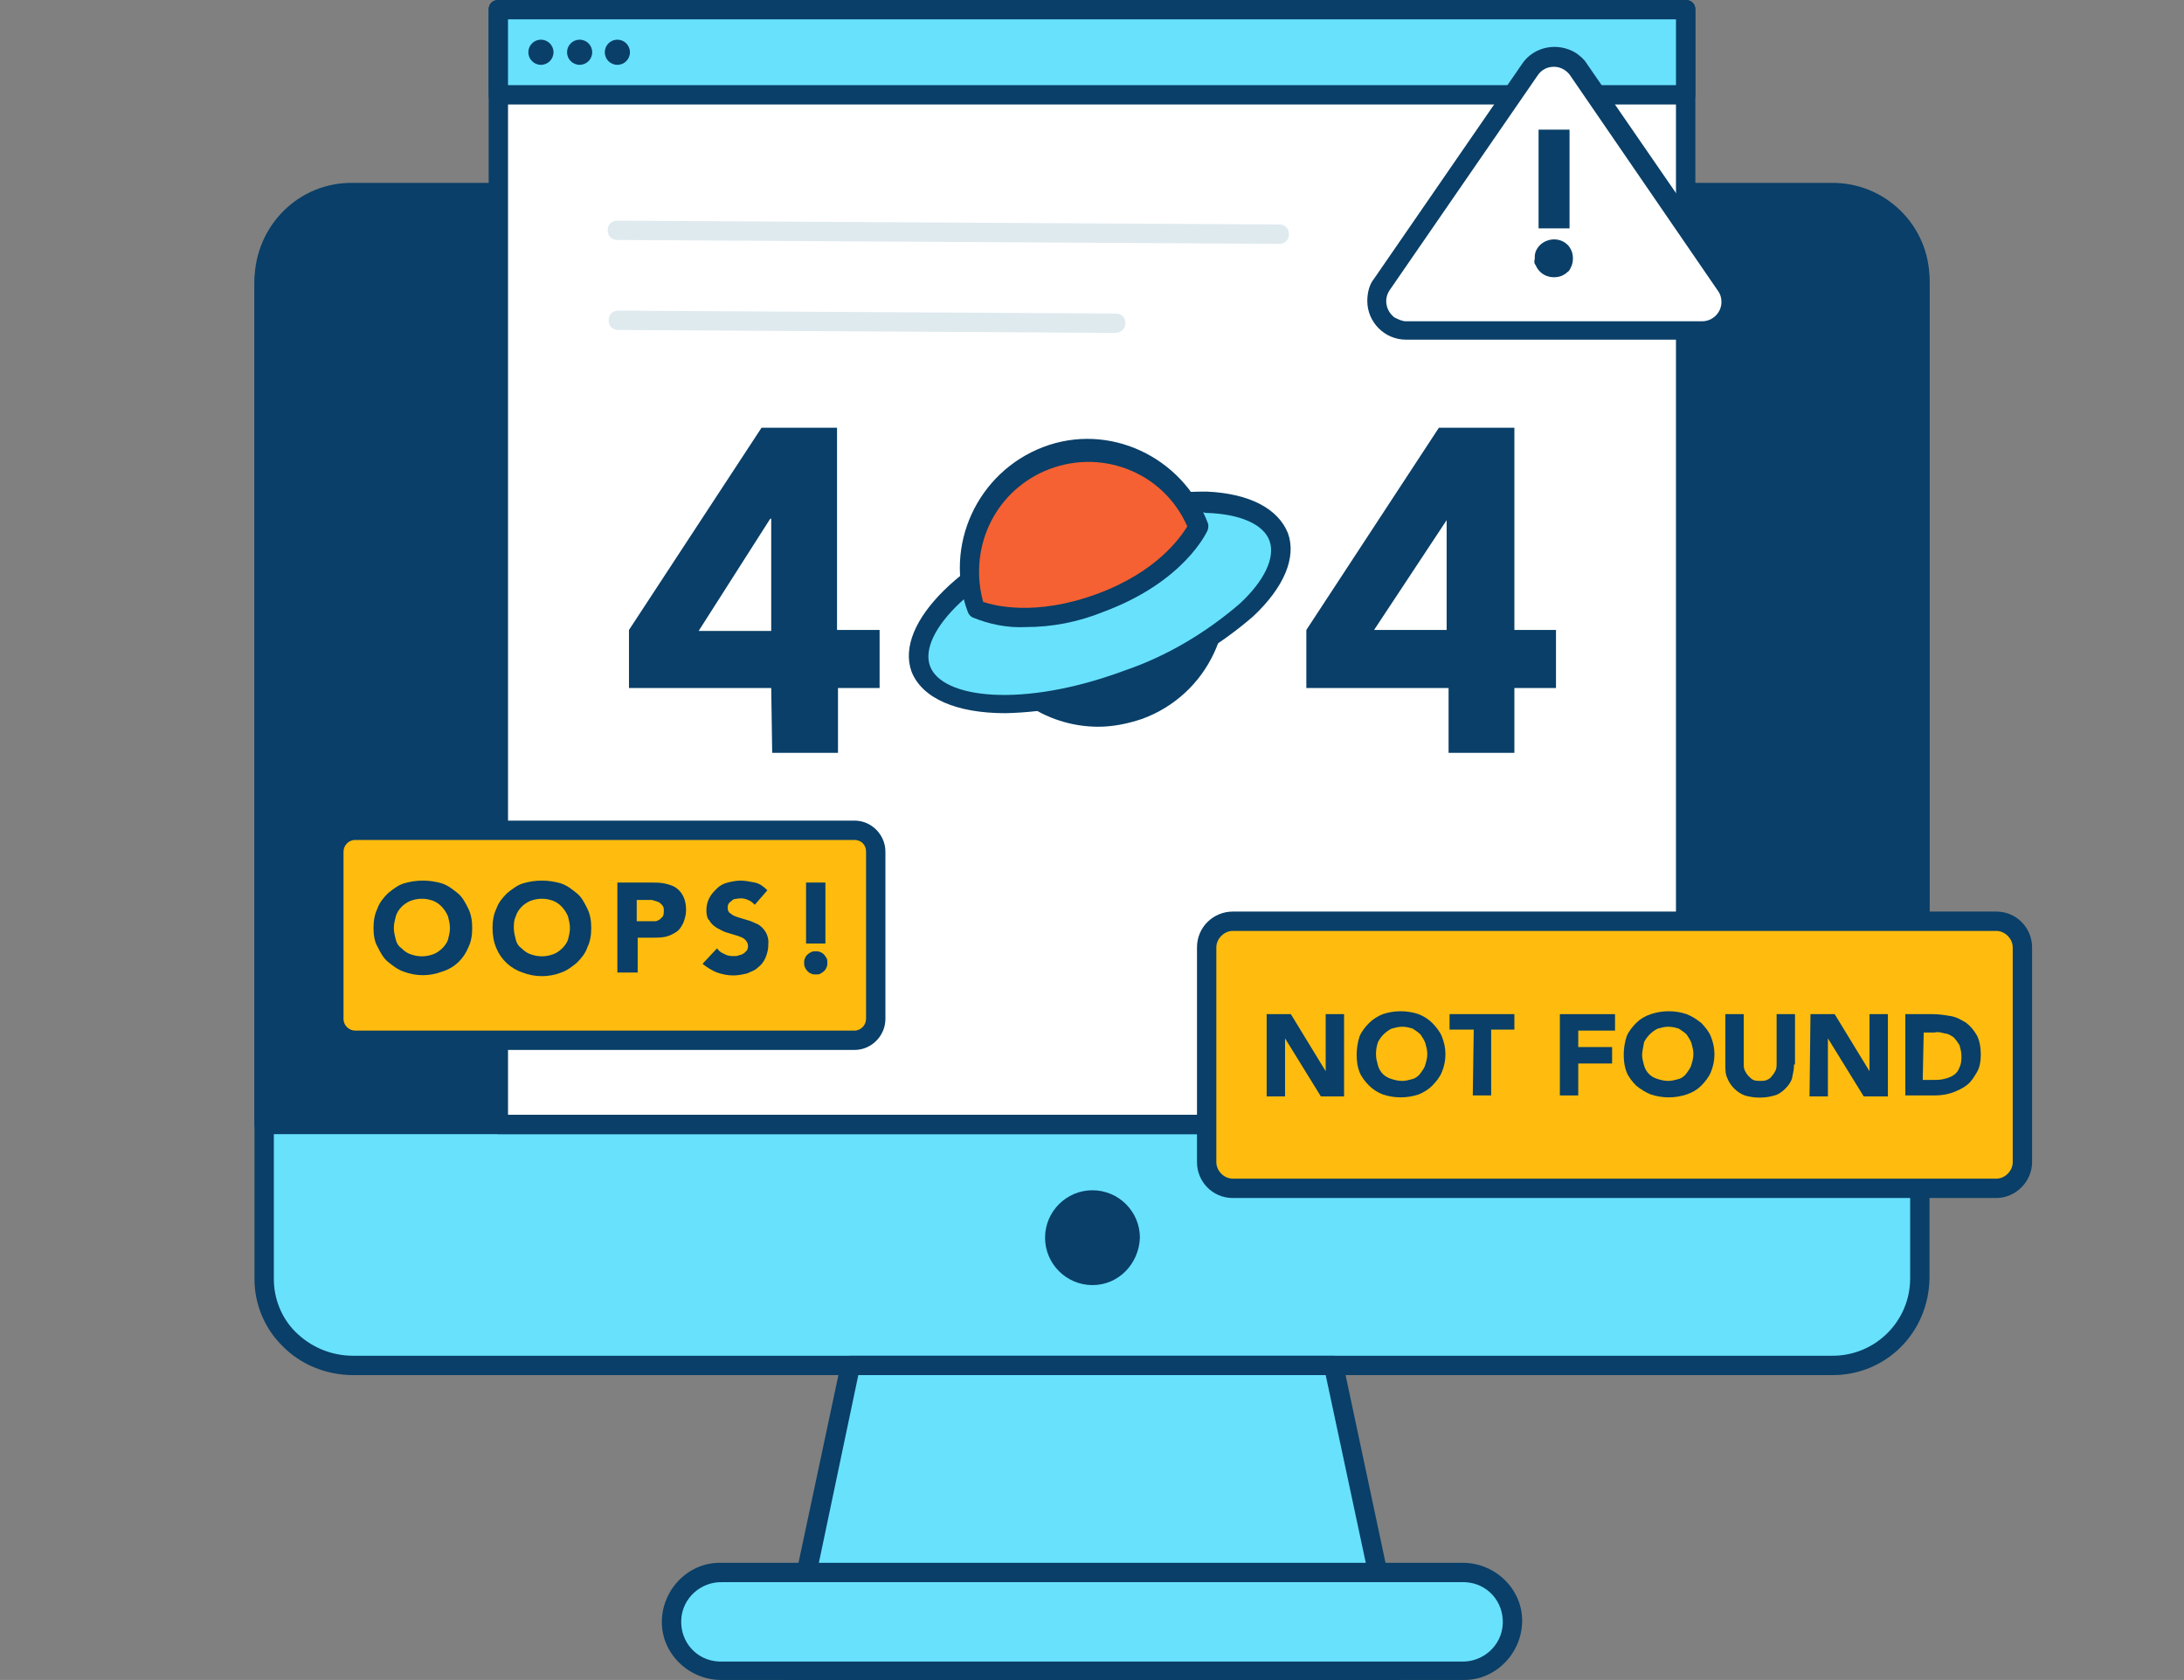 <?xml version="1.0" encoding="utf-8"?>
<!-- Generator: Adobe Illustrator 26.2.1, SVG Export Plug-In . SVG Version: 6.00 Build 0)  -->
<svg version="1.1" id="Layer_1" xmlns="http://www.w3.org/2000/svg" xmlns:xlink="http://www.w3.org/1999/xlink" x="0px" y="0px"
	 viewBox="0 0 225.7 173.6" style="enable-background:new 0 0 225.7 173.6;" xml:space="preserve">
<rect x="0" y="0" width="225.7" height="173.6" fill="#808080" stroke="none"/>
<style type="text/css">
	.st0{fill:#68E1FD;}
	.st1{fill:#093F68;}
	.st2{fill:#FFFFFF;}
	.st3{fill:#F56132;}
	.st4{fill:#DFEAEF;}
	.st5{fill:#FFBC0E;}
</style>
<g id="_146_404_page_not_found_outline">
	<path class="st0" d="M198.4,29.3v102.8c0,5-4.2,9-9.2,9c0,0,0,0,0,0H36.5c-2.5,0-5-1-6.7-2.8c-1.6-1.6-2.5-3.8-2.5-6.1V29.3
		c0-5,4.2-9,9.2-9c0,0,0,0,0,0h152.7C194.2,20.3,198.4,24.3,198.4,29.3C198.4,29.3,198.4,29.3,198.4,29.3z"/>
	<path class="st1" d="M189.2,142.1H36.5c-2.8,0-5.5-1.1-7.4-3.1c-1.8-1.8-2.8-4.3-2.8-6.8V29.3c0.1-5.6,4.6-10.1,10.2-10
		c0,0,0,0,0,0h152.7c5.6-0.1,10.2,4.4,10.2,10c0,0,0,0,0,0v102.8C199.3,137.8,194.8,142.2,189.2,142.1z M36.5,21.4
		c-4.5-0.1-8.2,3.5-8.2,8c0,0,0,0,0,0v102.8c0,2,0.8,4,2.2,5.4c1.6,1.6,3.7,2.5,6,2.5h152.7c4.5,0.1,8.2-3.5,8.2-8c0,0,0,0,0,0V29.3
		c-0.1-4.5-3.7-8.1-8.2-8c0,0,0,0,0,0L36.5,21.4z"/>
	<polygon class="st0" points="144.5,172.6 81.2,172.6 87.9,141.2 137.8,141.2 	"/>
	<path class="st1" d="M144.5,173.6H81.2c-0.3,0-0.6-0.1-0.8-0.4c-0.2-0.2-0.3-0.5-0.2-0.8l6.7-31.5c0.1-0.5,0.5-0.8,1-0.8h49.9
		c0.5,0,0.9,0.3,1,0.8l6.7,31.5c0.1,0.3,0,0.6-0.2,0.8C145.1,173.5,144.8,173.6,144.5,173.6z M82.5,171.6h60.8l-6.3-29.5H88.7
		L82.5,171.6z"/>
	<circle class="st1" cx="112.9" cy="127.9" r="3.9"/>
	<path class="st1" d="M112.9,132.8c-2.7,0-4.9-2.2-4.9-4.9s2.2-4.9,4.9-4.9s4.9,2.2,4.9,4.9l0,0
		C117.7,130.6,115.6,132.8,112.9,132.8z M112.9,125c-1.6,0-2.9,1.3-2.9,2.9s1.3,2.9,2.9,2.9s2.9-1.3,2.9-2.9l0,0
		C115.7,126.3,114.4,125,112.9,125L112.9,125z"/>
	<path class="st1" d="M198.4,28.9v87.3H27.3V28.9c0-5,4.2-9,9.2-9c0,0,0,0,0,0h152.7C194.2,19.8,198.4,23.9,198.4,28.9
		C198.4,28.9,198.4,28.9,198.4,28.9z"/>
	<path class="st1" d="M198.4,117.2H27.3c-0.6,0-1-0.4-1-1V28.9c0.1-5.6,4.6-10.1,10.2-10c0,0,0,0,0,0h152.7
		c5.6-0.1,10.2,4.4,10.2,10c0,0,0,0,0,0v87.3C199.4,116.8,199,117.2,198.4,117.2z M28.3,115.2h169.1V28.9c-0.1-4.5-3.7-8.1-8.2-8
		c0,0,0,0,0,0H36.5c-4.5-0.1-8.2,3.5-8.2,8c0,0,0,0,0,0L28.3,115.2z"/>
	<rect x="51.5" y="1" class="st2" width="122.8" height="115.2"/>
	<path class="st1" d="M174.2,117.2H51.5c-0.6,0-1-0.4-1-1V1c0-0.6,0.4-1,1-1h122.7c0.6,0,1,0.4,1,1v115.2
		C175.2,116.8,174.8,117.2,174.2,117.2z M52.5,115.2h120.7V2H52.5V115.2z"/>
	<rect x="51.5" y="1" class="st0" width="122.8" height="8.8"/>
	<path class="st1" d="M174.2,10.8H51.5c-0.6,0-1-0.4-1-1V1c0-0.6,0.4-1,1-1h122.7c0.6,0,1,0.4,1,1v8.8
		C175.2,10.4,174.8,10.8,174.2,10.8z M52.5,8.8h120.7V2H52.5V8.8z"/>
	<path class="st1" d="M79.7,71.1H65v-6l13.7-20.9h7.8v20.9h4.4v6h-4.3v6.7h-6.8L79.7,71.1z M79.7,53.6h-0.1l-7.4,11.6h7.5L79.7,53.6
		z"/>
	<path class="st1" d="M149.6,71.1h-14.6v-6l13.7-20.9h7.8v20.9h4.3v6h-4.3v6.7h-6.8V71.1z M149.6,53.6L149.6,53.6L142,65.1h7.5V53.6
		z"/>
	<path class="st1" d="M124.9,57.6c0,0-4.8-2.3-12.8,0.6S102,66.1,102,66.1c2.3,6.3,9.3,9.6,15.7,7.3S127.3,64,124.9,57.6z"/>
	<path class="st1" d="M113.5,75.1c-5.5,0-10.5-3.5-12.4-8.7c-0.1-0.2-0.1-0.5,0-0.8c0.1-0.2,2.4-5.3,10.7-8.4s13.4-0.6,13.6-0.5
		c0.2,0.1,0.4,0.3,0.5,0.6c2.5,6.9-1,14.5-7.9,17C116.5,74.8,115,75.1,113.5,75.1L113.5,75.1z M103.1,66.1c2.3,5.6,8.6,8.3,14.2,6.2
		c5.7-2.1,8.7-8.3,6.8-14c-1.2-0.4-5.4-1.5-11.7,0.8S103.8,65,103.1,66.1L103.1,66.1z"/>
	
		<ellipse transform="matrix(0.939 -0.345 0.345 0.939 -14.516 42.985)" class="st0" cx="113.6" cy="62.3" rx="19.7" ry="8.4"/>
	<path class="st1" d="M103.9,73.7c-5,0-8.6-1.5-9.7-4.3c-1.8-5,5.3-12,16.2-16c4.6-1.8,9.4-2.6,14.3-2.6c4.5,0.2,7.4,1.8,8.4,4.3
		l0,0c0.9,2.5-0.4,5.6-3.6,8.6c-3.7,3.2-8,5.7-12.6,7.3C112.7,72.7,108.3,73.6,103.9,73.7z M123.5,52.9c-4.2,0.1-8.4,0.9-12.4,2.5
		c-10.5,3.9-16.2,10-15,13.4s9.6,4.4,20.1,0.5c4.4-1.5,8.4-3.9,11.9-6.9c2.6-2.4,3.7-4.8,3.1-6.5l0,0c-0.6-1.7-3-2.8-6.6-2.9
		C124.2,52.9,123.9,52.9,123.5,52.9L123.5,52.9z"/>
	<path class="st3" d="M123.8,54.5c0,0-2.2,4.9-10.1,7.8s-12.8,0.6-12.8,0.6c-2.3-6.3,0.9-13.3,7.3-15.7
		C114.4,44.9,121.4,48.1,123.8,54.5L123.8,54.5z"/>
	<path class="st1" d="M106,64.8c-1.9,0.1-3.8-0.3-5.5-1c-0.2-0.1-0.4-0.3-0.5-0.6c-2.5-6.8,1-14.4,7.8-17s14.4,1,17,7.8l0,0
		c0.1,0.2,0.1,0.5,0,0.8c-0.1,0.2-2.4,5.3-10.7,8.4C111.4,64.3,108.7,64.8,106,64.8z M101.6,62.2c1.2,0.4,5.4,1.5,11.7-0.8
		s8.7-5.9,9.4-7c-2.5-5.7-9.1-8.2-14.8-5.7C102.7,51,100.1,56.7,101.6,62.2L101.6,62.2z"/>
	<path class="st4" d="M132.2,25.2L132.2,25.2l-68.4-0.4c-0.6,0-1-0.4-1-1s0.4-1,1-1l68.4,0.4c0.6,0,1,0.4,1,1S132.8,25.2,132.2,25.2
		L132.2,25.2z"/>
	<circle class="st1" cx="55.9" cy="5.4" r="1.3"/>
	<circle class="st1" cx="59.9" cy="5.4" r="1.3"/>
	<circle class="st1" cx="63.8" cy="5.4" r="1.3"/>
	<path class="st4" d="M115.3,34.4L115.3,34.4l-51.4-0.3c-0.6,0-1-0.4-1-1s0.4-1,1-1l0,0l51.4,0.3c0.6,0,1,0.4,1,1
		S115.8,34.4,115.3,34.4L115.3,34.4z"/>
	<path class="st0" d="M74.7,162.5H151c2.8,0,5.1,2.3,5.1,5.1v0c0,2.8-2.3,5.1-5.1,5.1H74.7c-2.8,0-5.1-2.3-5.1-5.1v0
		C69.7,164.8,71.9,162.5,74.7,162.5z"/>
	<path class="st1" d="M151,173.6H74.7c-3.3,0.1-6.2-2.5-6.3-5.8c-0.1-3.3,2.5-6.2,5.8-6.3c0.2,0,0.3,0,0.5,0H151
		c3.3-0.1,6.2,2.5,6.3,5.8c0.1,3.3-2.5,6.2-5.8,6.3C151.3,173.6,151.1,173.6,151,173.6z M74.7,163.5c-2.2-0.1-4.2,1.6-4.3,3.9
		s1.6,4.2,3.9,4.3c0.1,0,0.3,0,0.4,0H151c2.2,0.1,4.2-1.6,4.3-3.9s-1.6-4.2-3.9-4.3c-0.1,0-0.3,0-0.4,0H74.7z"/>
	<path class="st5" d="M127.4,95.2h78.9c1.5,0,2.7,1.2,2.7,2.7v22.2c0,1.5-1.2,2.7-2.7,2.7h-78.9c-1.5,0-2.7-1.2-2.7-2.7V97.9
		C124.6,96.4,125.9,95.2,127.4,95.2z"/>
	<path class="st1" d="M206.3,123.8h-78.9c-2.1,0-3.7-1.7-3.7-3.7V97.9c0-2.1,1.7-3.7,3.7-3.7h78.9c2.1,0,3.7,1.7,3.7,3.7v22.2
		C210,122.1,208.3,123.8,206.3,123.8z M127.4,96.2c-0.9,0-1.7,0.8-1.7,1.7v22.2c0,0.9,0.8,1.7,1.7,1.7h78.9c0.9,0,1.7-0.8,1.7-1.7
		V97.9c0-0.9-0.8-1.7-1.7-1.7l0,0H127.4z"/>
	<path class="st1" d="M130.9,104.8h2.5l3.6,5.9l0,0v-5.9h1.9v8.5h-2.4l-3.7-6l0,0v6h-1.9L130.9,104.8z"/>
	<path class="st1" d="M140.2,109c0-0.6,0.1-1.3,0.3-1.9c0.2-0.5,0.6-1,1-1.4c0.4-0.4,0.9-0.7,1.4-0.9c1.2-0.4,2.5-0.4,3.7,0
		c0.5,0.2,1,0.5,1.4,0.9c0.4,0.4,0.8,0.9,1,1.4c0.5,1.2,0.5,2.5,0,3.7c-0.2,0.5-0.6,1-1,1.4c-0.4,0.4-0.9,0.7-1.4,0.9
		c-1.2,0.4-2.5,0.4-3.7,0c-0.5-0.2-1-0.5-1.4-0.9c-0.4-0.4-0.8-0.9-1-1.4C140.3,110.3,140.2,109.7,140.2,109z M142.2,109
		c0,0.4,0.1,0.7,0.2,1.1c0.2,0.7,0.7,1.2,1.4,1.4c0.3,0.1,0.7,0.2,1.1,0.2c0.4,0,0.7-0.1,1.1-0.2c0.3-0.1,0.6-0.3,0.8-0.6
		c0.2-0.3,0.4-0.5,0.5-0.9c0.1-0.3,0.2-0.7,0.2-1.1c0-0.4-0.1-0.7-0.2-1.1c-0.1-0.3-0.3-0.6-0.5-0.9c-0.2-0.2-0.5-0.4-0.8-0.6
		c-0.3-0.1-0.7-0.2-1.1-0.2c-0.4,0-0.7,0.1-1.1,0.2c-0.6,0.3-1.1,0.8-1.4,1.4C142.2,108.3,142.2,108.7,142.2,109z"/>
	<path class="st1" d="M152.3,106.4h-2.5v-1.6h6.7v1.6h-2.4v6.8h-1.9L152.3,106.4z"/>
	<path class="st1" d="M161.2,104.8h5.7v1.7h-3.8v1.7h3.5v1.7h-3.5v3.3h-1.9V104.8z"/>
	<path class="st1" d="M167.8,109c0-0.6,0.1-1.3,0.3-1.9c0.2-0.5,0.6-1,1-1.4c0.4-0.4,0.9-0.7,1.5-0.9c1.2-0.4,2.5-0.4,3.7,0
		c0.5,0.2,1,0.5,1.5,0.9c0.4,0.4,0.8,0.9,1,1.4c0.5,1.2,0.5,2.5,0,3.7c-0.2,0.5-0.6,1-1,1.4c-0.4,0.4-0.9,0.7-1.5,0.9
		c-1.2,0.4-2.5,0.4-3.7,0c-0.5-0.2-1-0.5-1.5-0.9c-0.4-0.4-0.8-0.9-1-1.4C167.9,110.3,167.8,109.7,167.8,109z M169.7,109
		c0,0.4,0.1,0.7,0.2,1.1c0.2,0.7,0.7,1.2,1.4,1.4c0.3,0.1,0.7,0.2,1.1,0.2c0.4,0,0.7-0.1,1.1-0.2c0.3-0.1,0.6-0.3,0.8-0.6
		c0.2-0.3,0.4-0.5,0.5-0.9c0.1-0.3,0.2-0.7,0.2-1.1c0-0.4-0.1-0.7-0.2-1.1c-0.1-0.3-0.3-0.6-0.5-0.9c-0.2-0.2-0.5-0.4-0.8-0.6
		c-0.3-0.1-0.7-0.2-1.1-0.2c-0.4,0-0.7,0.1-1.1,0.2c-0.6,0.3-1.1,0.8-1.4,1.4C169.8,108.3,169.7,108.7,169.7,109z"/>
	<path class="st1" d="M185.4,110c0,0.5-0.1,0.9-0.2,1.4c-0.1,0.4-0.4,0.8-0.7,1.1c-0.3,0.3-0.7,0.6-1.1,0.7c-1,0.3-2.1,0.3-3.1,0
		c-0.8-0.3-1.5-1-1.8-1.8c-0.2-0.4-0.2-0.9-0.2-1.4v-5.2h1.9v5.1c0,0.2,0,0.5,0.1,0.7c0.1,0.2,0.2,0.4,0.4,0.6
		c0.2,0.2,0.3,0.3,0.5,0.4c0.2,0.1,0.5,0.1,0.7,0.1c0.2,0,0.5,0,0.7-0.1c0.2-0.1,0.4-0.2,0.5-0.4c0.2-0.2,0.3-0.4,0.4-0.6
		c0.1-0.2,0.1-0.5,0.1-0.7v-5.1h1.9V110z"/>
	<path class="st1" d="M187.1,104.8h2.5l3.6,5.9l0,0v-5.9h1.9v8.5h-2.5l-3.7-6l0,0v6h-1.9L187.1,104.8z"/>
	<path class="st1" d="M196.9,104.8h2.8c0.7,0,1.3,0.1,1.9,0.2c0.6,0.1,1.1,0.4,1.6,0.7c0.5,0.4,0.8,0.8,1.1,1.3
		c0.3,0.6,0.4,1.3,0.4,2c0,0.6-0.1,1.3-0.4,1.8c-0.3,0.5-0.6,1-1,1.3c-0.5,0.4-1,0.6-1.5,0.8c-0.6,0.2-1.2,0.3-1.8,0.3h-3.1V104.8z
		 M198.7,111.6h1c0.4,0,0.8,0,1.2-0.1c0.4-0.1,0.7-0.2,1-0.4c0.3-0.2,0.5-0.5,0.6-0.8c0.2-0.4,0.2-0.8,0.2-1.2
		c0-0.4-0.1-0.7-0.2-1.1c-0.2-0.3-0.4-0.6-0.6-0.8c-0.3-0.2-0.6-0.4-0.9-0.4c-0.4-0.1-0.7-0.2-1.1-0.1h-1.1L198.7,111.6z"/>
	<path class="st5" d="M36.7,85.8h51.6c1.2,0,2.2,1,2.2,2.2v17.3c0,1.2-1,2.2-2.2,2.2H36.7c-1.2,0-2.2-1-2.2-2.2V88
		C34.5,86.8,35.5,85.8,36.7,85.8z"/>
	<path class="st1" d="M88.3,108.5H36.7c-1.8,0-3.2-1.4-3.2-3.2V88c0-1.8,1.4-3.2,3.2-3.2h51.6c1.8,0,3.2,1.5,3.2,3.2v17.3
		C91.5,107,90.1,108.5,88.3,108.5z M36.7,86.8c-0.7,0-1.2,0.6-1.2,1.2v17.3c0,0.7,0.6,1.2,1.2,1.2h51.6c0.7,0,1.2-0.6,1.2-1.2V88
		c0-0.7-0.5-1.2-1.2-1.2L36.7,86.8z"/>
	<path class="st1" d="M38.6,95.9c0-0.7,0.1-1.4,0.4-2c0.2-0.6,0.6-1.1,1.1-1.6c0.5-0.4,1-0.8,1.6-1c1.3-0.4,2.7-0.4,4,0
		c0.6,0.2,1.1,0.6,1.6,1c0.5,0.4,0.8,1,1.1,1.6c0.3,0.6,0.4,1.3,0.4,2c0,0.7-0.1,1.4-0.4,2c-0.5,1.2-1.4,2.1-2.7,2.5
		c-1.3,0.5-2.7,0.5-4,0c-0.6-0.2-1.1-0.6-1.6-1c-0.5-0.4-0.8-1-1.1-1.6C38.7,97.3,38.6,96.6,38.6,95.9z M40.7,95.9
		c0,0.4,0.1,0.8,0.2,1.2c0.1,0.4,0.3,0.7,0.6,0.9c0.3,0.3,0.6,0.5,0.9,0.6c0.8,0.3,1.6,0.3,2.4,0c0.3-0.1,0.7-0.4,0.9-0.6
		c0.3-0.3,0.5-0.6,0.6-0.9c0.1-0.4,0.2-0.8,0.2-1.2c0-0.4-0.1-0.8-0.2-1.2c-0.3-0.7-0.8-1.3-1.5-1.6c-0.8-0.3-1.6-0.3-2.4,0
		c-0.7,0.3-1.3,0.9-1.5,1.6C40.8,95.1,40.7,95.5,40.7,95.9z"/>
	<path class="st1" d="M50.9,95.9c0-0.7,0.1-1.4,0.4-2c0.2-0.6,0.6-1.1,1.1-1.6c0.5-0.4,1-0.8,1.6-1c1.3-0.4,2.7-0.4,4,0
		c0.6,0.2,1.1,0.6,1.6,1c0.5,0.4,0.8,1,1.1,1.6c0.3,0.6,0.4,1.3,0.4,2c0,0.7-0.1,1.4-0.4,2c-0.2,0.6-0.6,1.1-1.1,1.6
		c-0.5,0.4-1,0.8-1.6,1c-1.3,0.5-2.7,0.5-4,0c-1.2-0.4-2.2-1.3-2.7-2.5C51,97.3,50.9,96.6,50.9,95.9z M53.1,95.9
		c0,0.4,0.1,0.8,0.2,1.2c0.1,0.4,0.3,0.7,0.6,0.9c0.3,0.3,0.6,0.5,0.9,0.6c0.8,0.3,1.6,0.3,2.4,0c0.3-0.1,0.7-0.4,0.9-0.6
		c0.3-0.3,0.5-0.6,0.6-0.9c0.1-0.4,0.2-0.8,0.2-1.2c0-0.4-0.1-0.8-0.2-1.2c-0.3-0.7-0.8-1.3-1.5-1.6c-0.8-0.3-1.6-0.3-2.4,0
		c-0.7,0.3-1.3,0.9-1.5,1.6C53.1,95.1,53.1,95.5,53.1,95.9z"/>
	<path class="st1" d="M63.8,91.2h3.5c0.5,0,0.9,0,1.4,0.1c0.4,0.1,0.8,0.2,1.1,0.4c0.3,0.2,0.6,0.5,0.8,0.9c0.2,0.4,0.3,0.9,0.3,1.4
		c0,0.5-0.1,0.9-0.3,1.4c-0.2,0.4-0.4,0.7-0.7,0.9c-0.3,0.2-0.7,0.4-1.1,0.5c-0.5,0.1-0.9,0.1-1.4,0.1h-1.5v3.6h-2.1V91.2z
		 M65.8,95.2h1.4c0.2,0,0.4,0,0.5,0c0.2,0,0.3-0.1,0.5-0.2c0.1-0.1,0.2-0.2,0.3-0.3c0.1-0.2,0.1-0.4,0.1-0.6c0-0.2,0-0.4-0.2-0.6
		c-0.1-0.1-0.3-0.3-0.4-0.3c-0.2-0.1-0.4-0.1-0.6-0.2h-0.6h-1L65.8,95.2z"/>
	<path class="st1" d="M78,93.5c-0.2-0.2-0.4-0.4-0.7-0.5c-0.4-0.2-0.9-0.2-1.3-0.1c-0.2,0-0.3,0.1-0.4,0.2c-0.1,0.1-0.3,0.2-0.3,0.3
		c-0.1,0.1-0.1,0.3-0.1,0.4c0,0.3,0.1,0.5,0.3,0.6c0.2,0.2,0.5,0.3,0.8,0.4l1,0.3c0.4,0.1,0.7,0.3,1,0.4c0.7,0.4,1.2,1.2,1.1,2.1
		c0,0.5-0.1,0.9-0.3,1.4c-0.2,0.4-0.4,0.7-0.8,1c-0.3,0.3-0.7,0.4-1.1,0.6c-0.5,0.1-0.9,0.2-1.4,0.2c-0.6,0-1.1-0.1-1.7-0.3
		c-0.5-0.2-1-0.5-1.5-0.9l1.5-1.6c0.2,0.3,0.5,0.5,0.8,0.6c0.3,0.2,0.7,0.2,1,0.2c0.2,0,0.3,0,0.5-0.1c0.2,0,0.3-0.1,0.5-0.2
		c0.1-0.1,0.2-0.2,0.3-0.3c0.2-0.4,0.1-0.8-0.2-1.1c-0.2-0.2-0.5-0.3-0.8-0.4l-1-0.3c-0.4-0.1-0.7-0.3-1.1-0.5
		c-0.3-0.2-0.6-0.4-0.8-0.8C73.1,95,73,94.5,73,94.1c0-0.5,0.1-0.9,0.3-1.3c0.2-0.4,0.5-0.7,0.8-1c0.3-0.3,0.7-0.5,1.1-0.6
		c0.4-0.1,0.9-0.2,1.3-0.2c0.5,0,1,0.1,1.5,0.2c0.5,0.1,0.9,0.4,1.3,0.8L78,93.5z"/>
	<path class="st1" d="M83.1,99.5c0-0.2,0-0.3,0.1-0.5c0.1-0.3,0.4-0.5,0.6-0.6c0.2-0.1,0.3-0.1,0.5-0.1c0.2,0,0.3,0,0.5,0.1
		c0.3,0.1,0.5,0.4,0.6,0.6c0.1,0.1,0.1,0.3,0.1,0.5c0,0.2,0,0.3-0.1,0.5c-0.1,0.3-0.4,0.5-0.6,0.6c-0.1,0.1-0.3,0.1-0.5,0.1
		c-0.2,0-0.3,0-0.5-0.1c-0.3-0.1-0.5-0.4-0.6-0.6C83.1,99.8,83.1,99.6,83.1,99.5z M85.3,97.5h-2v-6.3h2V97.5z"/>
	<path class="st2" d="M175.9,34.1h-30.6c-1.7,0-3-1.3-3-3c0-0.6,0.2-1.3,0.5-1.8l15.3-22.2c0.9-1.4,2.8-1.8,4.2-0.8
		c0.3,0.2,0.6,0.5,0.8,0.8l15.3,22.2c1,1.4,0.6,3.2-0.7,4.2C177.1,34,176.5,34.2,175.9,34.1z"/>
	<path class="st1" d="M175.9,35.1h-30.6c-2.2,0-4-1.8-4-4c0-0.8,0.2-1.7,0.7-2.3l15.3-22.2c1.2-1.8,3.7-2.3,5.6-1.1
		c0.4,0.3,0.8,0.6,1.1,1.1l15.3,22.2c1.3,1.8,0.8,4.3-1,5.6C177.5,34.9,176.7,35.1,175.9,35.1L175.9,35.1z M160.6,6.9
		c-0.7,0-1.3,0.3-1.7,0.9L143.6,30c-0.6,0.9-0.4,2.1,0.5,2.8c0.4,0.2,0.8,0.4,1.2,0.4h30.6c1.1,0,2-0.9,2-2c0-0.4-0.1-0.8-0.4-1.2
		L162.2,7.7C161.8,7.2,161.2,6.9,160.6,6.9L160.6,6.9z"/>
	<path class="st1" d="M158.6,26.8c0-0.3,0-0.5,0.1-0.8c0.2-0.5,0.6-0.9,1.1-1.1c0.7-0.3,1.6-0.2,2.2,0.4c0.2,0.2,0.3,0.4,0.4,0.6
		c0.2,0.5,0.2,1.1,0,1.6c-0.1,0.2-0.2,0.5-0.4,0.6c-0.2,0.2-0.4,0.3-0.6,0.4c-0.5,0.2-1.1,0.2-1.6,0c-0.5-0.2-0.9-0.6-1.1-1.1
		C158.6,27.3,158.5,27.1,158.6,26.8z M162.2,23.6h-3.2V13.4h3.2V23.6z"/>
</g>
</svg>
